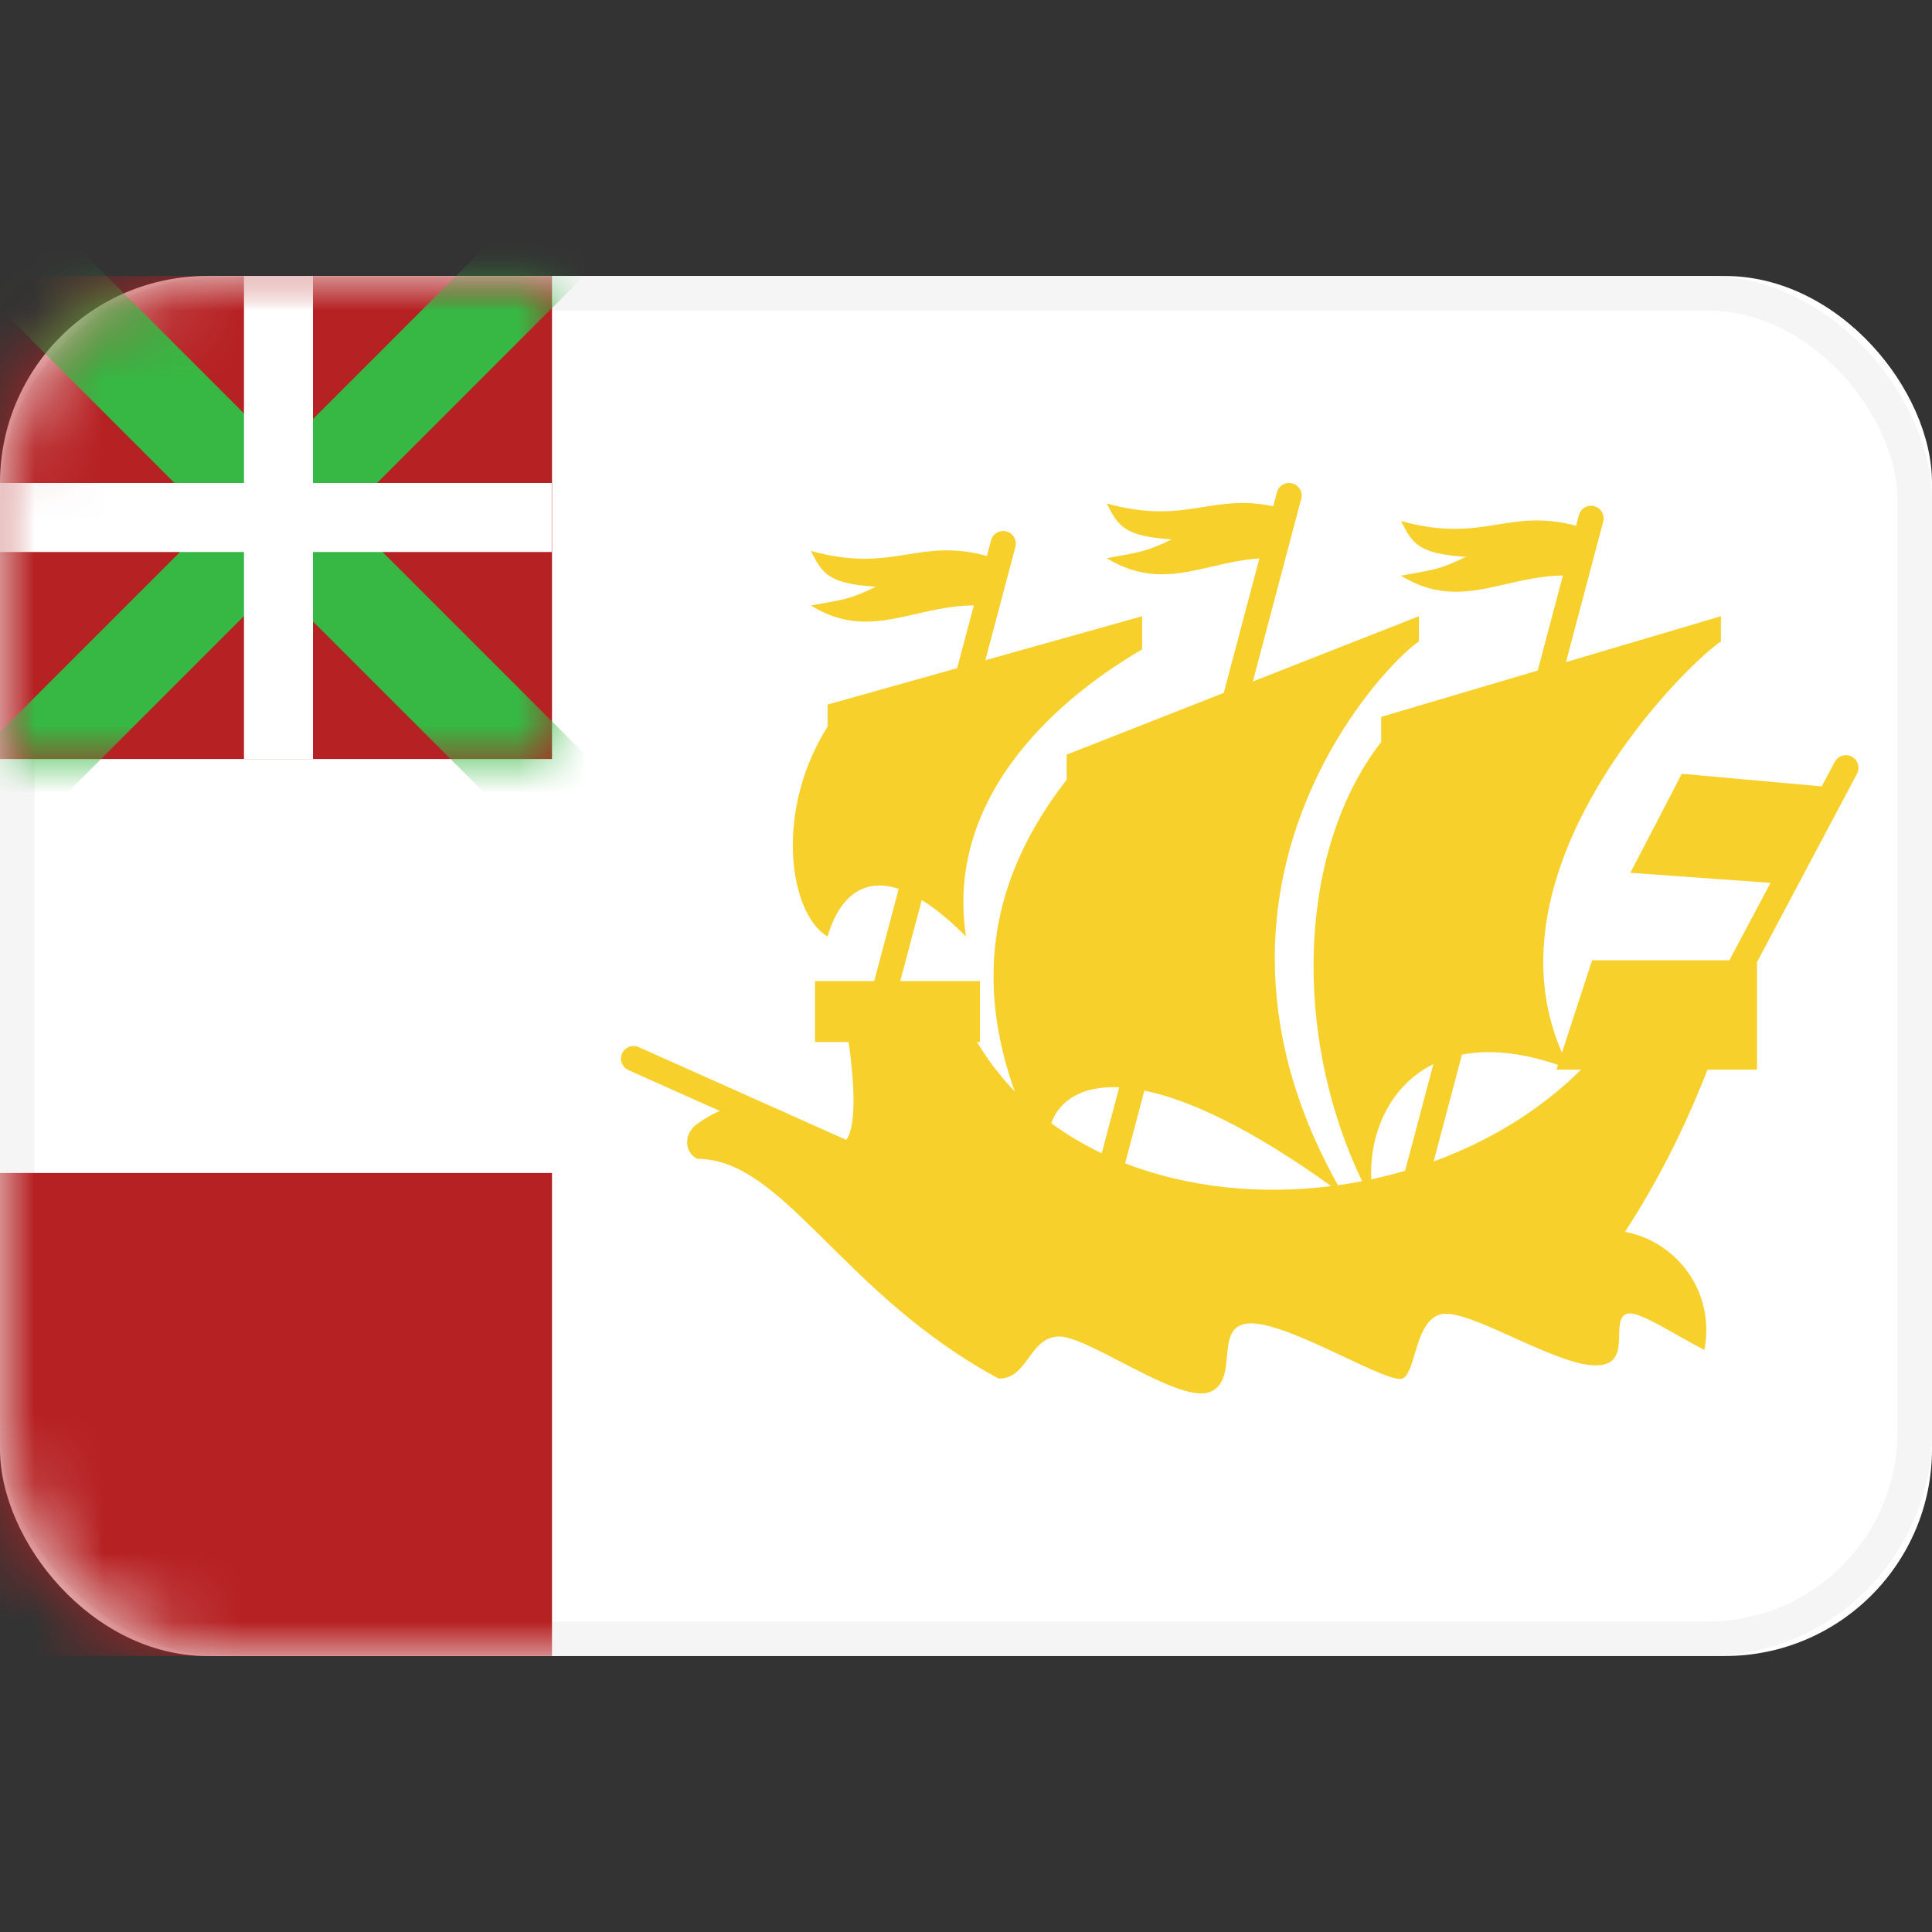 <svg width="28" height="28" viewBox="0 0 28 28" fill="none" xmlns="http://www.w3.org/2000/svg" xmlns:xlink="http://www.w3.org/1999/xlink">
	<rect x="0" y="0" width="28" height="28" fill="#333333" stroke="none"/>
	<desc>
			Created with Pixso.
	</desc>
	<defs>
		<clipPath id="clip136805_1120">
			<rect id="Saint Pierre and Miquelon" width="28" height="28" transform="translate(28 28) rotate(180)" fill="white" fill-opacity="0"/>
		</clipPath>
	</defs>
	<rect id="Saint Pierre and Miquelon" width="28" height="28" transform="translate(28 28) rotate(180)" fill="#FFFFFF" fill-opacity="0"/>
	<g clip-path="url(#clip136805_1120)">
		<rect id="Mask Copy" y="4" rx="3" width="28" height="20" fill="#FFFFFF" fill-opacity="1"/>
		<rect id="Mask Copy" x="0.25" y="4.25" rx="3" width="27.5" height="19.5" stroke="#F5F5F5" stroke-opacity="1" stroke-width="0.5"/>
		<mask id="mask136805_1089" mask-type="alpha" maskUnits="userSpaceOnUse" x="0" y="4" width="28" height="20">
			<rect id="Mask Copy" y="4" rx="3" width="28" height="20" fill="#1B2F4C" fill-opacity="1"/>
			<rect id="Mask Copy" x="0.25" y="4.25" rx="3" width="27.5" height="19.5" stroke="#F5F5F5" stroke-opacity="0" stroke-width="0.5"/>
		</mask>
		<g mask="url(#mask136805_1089)">
			<mask id="mask_136805_1090" fill="white">
				<path id="Subtract" d="M25 4L3 4C1.343 4 0 5.343 0 7L0 11L8 11L8 17L0 17L0 21C0 22.657 1.343 24 3 24L25 24C26.657 24 28 22.657 28 21L28 7C28 5.343 26.657 4 25 4Z" clip-rule="evenodd" fill="" fill-opacity="1" fill-rule="evenodd"/>
			</mask>
			<path id="Subtract" d="M25 4L3 4C1.343 4 0 5.343 0 7L0 11L8 11L8 17L0 17L0 21C0 22.657 1.343 24 3 24L25 24C26.657 24 28 22.657 28 21L28 7C28 5.343 26.657 4 25 4Z" clip-rule="evenodd" fill="#4490C4" fill-opacity="1" fill-rule="evenodd" mask="url(#mask_136805_1090)"/>
			<path id="Subtract" d="" clip-rule="evenodd" fill="#F5F5F5" fill-opacity="0" fill-rule="evenodd"/>
		</g>
		<g mask="url(#mask136805_1089)">
			<path id="Subtract" d="M18.506 7.136C18.532 7.038 18.632 6.98 18.729 7.006C18.811 7.028 18.865 7.102 18.865 7.182C18.865 7.198 18.863 7.213 18.858 7.229L18.157 9.877L20.564 8.931L20.564 9.296C20.173 9.557 18.475 11.311 18.475 13.89C18.475 14.878 18.724 15.986 19.39 17.177C19.507 17.161 19.625 17.142 19.741 17.119C19.271 16.141 19.037 15.048 19.037 14.003C19.037 12.765 19.365 11.593 20.017 10.754L20.017 10.39L22.286 9.718L22.651 8.34C22.349 8.345 22.08 8.407 21.822 8.466C21.322 8.581 20.866 8.686 20.305 8.344C20.765 8.255 20.842 8.267 21.247 8.07C20.566 8.026 20.474 7.888 20.305 7.552C20.935 7.725 21.327 7.662 21.703 7.602C22.042 7.547 22.367 7.495 22.842 7.62L22.882 7.466C22.908 7.368 23.008 7.31 23.105 7.336C23.187 7.358 23.241 7.431 23.241 7.512C23.241 7.528 23.239 7.543 23.235 7.559L22.695 9.596L24.941 8.931L24.941 9.296C24.496 9.592 22.366 11.694 22.366 13.94C22.366 14.377 22.447 14.82 22.637 15.257L23.074 13.917L25.064 13.917L25.66 12.795L23.629 12.649L24.374 11.214L26.402 11.397L26.591 11.042C26.638 10.953 26.749 10.919 26.838 10.966C26.899 10.999 26.934 11.062 26.934 11.127C26.934 11.156 26.928 11.185 26.913 11.213L25.464 13.943L25.464 15.502L24.747 15.502C24.512 16.106 24.12 16.981 23.55 17.853C24.221 17.979 24.729 18.568 24.729 19.276C24.729 19.375 24.719 19.471 24.701 19.564C24.568 19.496 24.433 19.419 24.304 19.346C23.98 19.163 23.694 19.001 23.578 19.04C23.472 19.075 23.47 19.205 23.466 19.347C23.462 19.554 23.457 19.788 23.126 19.788C22.57 19.788 21.439 19.057 20.97 19.04C20.68 19.029 20.582 19.356 20.501 19.629C20.45 19.798 20.406 19.946 20.326 19.979C20.232 20.018 19.891 19.858 19.493 19.671C19.013 19.445 18.449 19.179 18.135 19.179C17.561 19.179 17.978 19.979 17.544 20.17C17.293 20.281 16.748 19.998 16.248 19.739C15.88 19.548 15.537 19.37 15.352 19.37C14.918 19.37 14.9 19.979 14.483 19.979L14.473 19.979C12.194 18.752 11.361 16.795 10.106 16.795C10.01 16.746 9.958 16.653 9.958 16.554C9.958 16.46 10.004 16.361 10.106 16.288C10.219 16.207 10.328 16.145 10.431 16.1L9.108 15.509C9.04 15.478 9 15.412 9 15.342C9 15.317 9.005 15.292 9.016 15.268C9.057 15.176 9.165 15.135 9.257 15.176L11.262 16.072C11.315 16.093 11.367 16.116 11.416 16.141L12.263 16.52C12.343 16.418 12.37 16.203 12.37 15.957C12.37 15.674 12.334 15.349 12.299 15.101L11.812 15.101L11.812 14.219L12.67 14.219L13.025 12.882C12.424 12.683 12.121 13.128 11.994 13.572C11.697 13.398 11.49 12.884 11.49 12.249C11.49 11.717 11.635 11.101 11.994 10.531L11.994 10.211L13.872 9.684L14.114 8.773C13.806 8.776 13.532 8.839 13.27 8.899C12.77 9.014 12.313 9.119 11.752 8.776C12.213 8.688 12.29 8.7 12.695 8.503C12.013 8.459 11.921 8.321 11.752 7.985C12.382 8.158 12.775 8.095 13.151 8.035C13.493 7.98 13.822 7.927 14.303 8.057L14.363 7.831C14.389 7.734 14.489 7.676 14.586 7.702C14.668 7.723 14.722 7.797 14.722 7.878C14.722 7.893 14.72 7.909 14.716 7.925L14.28 9.569L16.553 8.931L16.553 9.411C16.045 9.709 13.962 10.973 13.962 13.077C13.962 13.237 13.974 13.402 14 13.572C13.762 13.333 13.549 13.161 13.359 13.044L13.047 14.219L14.202 14.219L14.202 15.101L14.159 15.101C14.317 15.366 14.501 15.604 14.707 15.819C14.499 15.238 14.399 14.683 14.399 14.15C14.399 13.128 14.769 12.188 15.459 11.301L15.459 10.937L17.736 10.042L18.252 8.093C18.005 8.11 17.777 8.162 17.559 8.213C17.058 8.328 16.602 8.432 16.041 8.09C16.501 8.001 16.578 8.013 16.984 7.817C16.302 7.772 16.21 7.634 16.041 7.298C16.671 7.471 17.064 7.408 17.439 7.348C17.748 7.299 18.045 7.251 18.453 7.337L18.506 7.136ZM21.188 15.284L20.777 16.833C21.581 16.54 22.321 16.093 22.914 15.502L22.557 15.502L22.58 15.433C22.024 15.244 21.563 15.211 21.188 15.284ZM20.364 16.968L20.774 15.422C20.151 15.728 19.871 16.39 19.871 16.996C19.871 17.028 19.871 17.06 19.873 17.092C20.038 17.057 20.202 17.016 20.364 16.968ZM15.967 16.714L16.221 15.758C15.668 15.732 15.352 15.957 15.234 16.278C15.463 16.446 15.708 16.591 15.967 16.714ZM16.585 15.805L16.306 16.86C17.219 17.214 18.265 17.319 19.293 17.19C18.122 16.349 17.232 15.938 16.585 15.805Z" clip-rule="evenodd" fill="#F7D02B" fill-opacity="1" fill-rule="evenodd"/>
		</g>
		<g mask="url(#mask136805_1089)">
			<rect id="Rectangle 240649383" y="4" width="8" height="7" fill="#B62123" fill-opacity="1"/>
		</g>
		<g mask="url(#mask136805_1089)">
			<mask id="mask136805_1114" mask-type="alpha" maskUnits="userSpaceOnUse" x="0" y="4" width="8" height="7">
				<rect id="Rectangle 240649389" y="4" width="8" height="7" fill="#B62123" fill-opacity="1"/>
			</mask>
			<g mask="url(#mask136805_1114)">
				<rect id="Rectangle 240649388" x="-0.602" y="3.869" width="1.425" height="11.694" transform="rotate(-45 -0.602 3.869)" fill="#37B844" fill-opacity="1"/>
			</g>
			<g mask="url(#mask136805_1114)">
				<rect id="Rectangle 240649390" width="1.312" height="11.694" transform="matrix(0.707 0.707 0.707 -0.707 -0.562 11.171)" fill="#37B844" fill-opacity="1"/>
			</g>
		</g>
		<g mask="url(#mask136805_1089)">
			<rect id="Rectangle 240649386" x="3.536" y="4" width="1" height="7" fill="#FFFFFF" fill-opacity="1"/>
		</g>
		<g mask="url(#mask136805_1089)">
			<rect id="Rectangle 240649387" x="7.996" y="7" width="1" height="8.46" transform="rotate(90 7.996 7)" fill="#FFFFFF" fill-opacity="1"/>
		</g>
		<g mask="url(#mask136805_1089)">
			<rect id="Rectangle 240649385" y="17" width="8" height="7" fill="#B62123" fill-opacity="1"/>
		</g>
	</g>
</svg>
